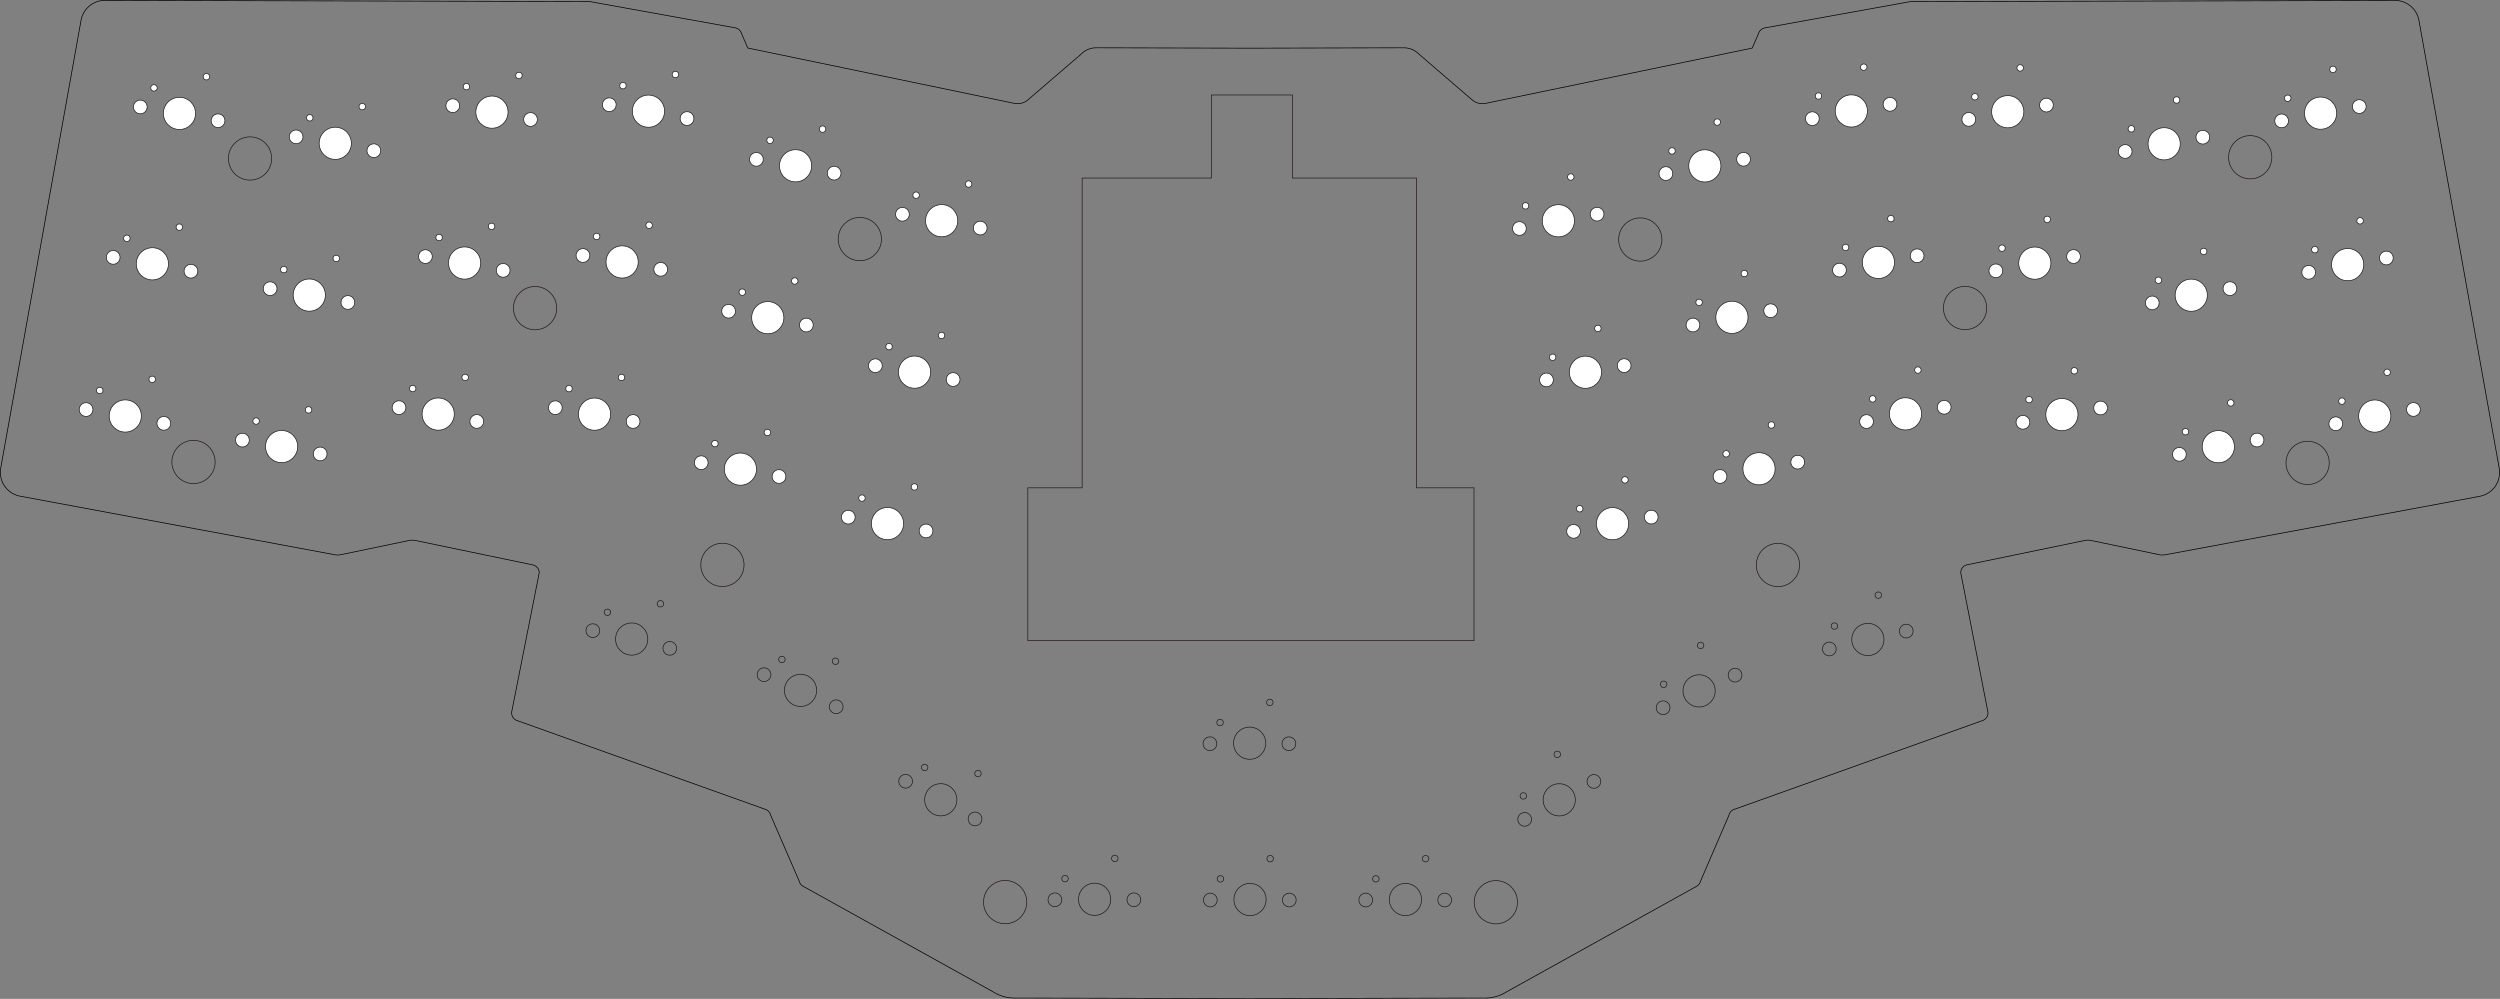 <svg id="katman_1" data-name="katman 1" xmlns="http://www.w3.org/2000/svg" viewBox="0 0 877.48 350.6"><rect x="0" y="0" width="877.48" height="350.6" fill="#808080" stroke="none"/><defs><style>.cls-1{fill:#fff;}.cls-1,.cls-3{stroke:#1d1d1b;}.cls-1,.cls-2,.cls-3,.cls-4{stroke-miterlimit:10;stroke-width:0.25px;}.cls-2,.cls-3,.cls-4{fill:none;}.cls-2{stroke:#000;}.cls-4{stroke:#241916;}</style></defs><title>CircuitBoard</title><circle class="cls-1" cx="53.48" cy="92.6" r="5.65"/><circle class="cls-1" cx="67.02" cy="95.19" r="2.41"/><circle class="cls-1" cx="39.73" cy="90.34" r="2.41"/><circle class="cls-1" cx="44.53" cy="83.65" r="1.13"/><circle class="cls-1" cx="62.95" cy="79.73" r="1.13"/><circle class="cls-1" cx="43.97" cy="146.01" r="5.65"/><circle class="cls-1" cx="57.5" cy="148.59" r="2.41"/><circle class="cls-1" cx="30.21" cy="143.75" r="2.41"/><circle class="cls-1" cx="35.01" cy="137.06" r="1.13"/><circle class="cls-1" cx="53.43" cy="133.14" r="1.13"/><circle class="cls-1" cx="117.68" cy="50.3" r="5.65"/><circle class="cls-1" cx="131.22" cy="52.89" r="2.41"/><circle class="cls-1" cx="103.93" cy="48.04" r="2.41"/><circle class="cls-1" cx="108.73" cy="41.35" r="1.13"/><circle class="cls-1" cx="127.15" cy="37.43" r="1.13"/><circle class="cls-1" cx="108.56" cy="103.58" r="5.65"/><circle class="cls-1" cx="122.1" cy="106.17" r="2.41"/><circle class="cls-1" cx="94.81" cy="101.32" r="2.41"/><circle class="cls-1" cx="99.61" cy="94.63" r="1.13"/><circle class="cls-1" cx="118.03" cy="90.71" r="1.13"/><circle class="cls-1" cx="98.84" cy="156.74" r="5.65"/><circle class="cls-1" cx="112.38" cy="159.33" r="2.41"/><circle class="cls-1" cx="85.09" cy="154.48" r="2.41"/><circle class="cls-1" cx="89.89" cy="147.79" r="1.13"/><circle class="cls-1" cx="108.31" cy="143.87" r="1.13"/><circle class="cls-1" cx="172.67" cy="39.36" r="5.65"/><circle class="cls-1" cx="186.21" cy="41.94" r="2.41"/><circle class="cls-1" cx="158.92" cy="37.1" r="2.41"/><circle class="cls-1" cx="163.72" cy="30.41" r="1.13"/><circle class="cls-1" cx="182.14" cy="26.49" r="1.13"/><circle class="cls-1" cx="163.07" cy="92.32" r="5.65"/><circle class="cls-1" cx="176.61" cy="94.9" r="2.41"/><circle class="cls-1" cx="149.32" cy="90.06" r="2.41"/><circle class="cls-1" cx="154.12" cy="83.37" r="1.13"/><circle class="cls-1" cx="172.54" cy="79.45" r="1.13"/><circle class="cls-1" cx="153.8" cy="145.34" r="5.65"/><circle class="cls-1" cx="167.34" cy="147.93" r="2.41"/><circle class="cls-1" cx="140.05" cy="143.08" r="2.41"/><circle class="cls-1" cx="144.85" cy="136.39" r="1.13"/><circle class="cls-1" cx="163.27" cy="132.47" r="1.13"/><circle class="cls-1" cx="227.6" cy="39.02" r="5.65"/><circle class="cls-1" cx="241.14" cy="41.61" r="2.41"/><circle class="cls-1" cx="213.85" cy="36.76" r="2.41"/><circle class="cls-1" cx="218.65" cy="30.07" r="1.13"/><circle class="cls-1" cx="237.07" cy="26.15" r="1.13"/><circle class="cls-1" cx="218.36" cy="91.94" r="5.65"/><circle class="cls-1" cx="231.9" cy="94.53" r="2.41"/><circle class="cls-1" cx="204.61" cy="89.68" r="2.41"/><circle class="cls-1" cx="209.41" cy="82.99" r="1.13"/><circle class="cls-1" cx="227.83" cy="79.07" r="1.13"/><circle class="cls-1" cx="208.67" cy="145.36" r="5.65"/><circle class="cls-1" cx="222.21" cy="147.94" r="2.41"/><circle class="cls-1" cx="194.92" cy="143.1" r="2.41"/><circle class="cls-1" cx="199.72" cy="136.41" r="1.13"/><circle class="cls-1" cx="218.14" cy="132.49" r="1.13"/><circle class="cls-1" cx="279.24" cy="58.19" r="5.65"/><circle class="cls-1" cx="292.78" cy="60.77" r="2.41"/><circle class="cls-1" cx="265.49" cy="55.93" r="2.41"/><circle class="cls-1" cx="270.29" cy="49.24" r="1.13"/><circle class="cls-1" cx="288.71" cy="45.32" r="1.13"/><circle class="cls-1" cx="269.48" cy="111.5" r="5.65"/><circle class="cls-1" cx="283.02" cy="114.09" r="2.41"/><circle class="cls-1" cx="255.73" cy="109.24" r="2.41"/><circle class="cls-1" cx="260.53" cy="102.55" r="1.13"/><circle class="cls-1" cx="278.95" cy="98.63" r="1.13"/><circle class="cls-1" cx="259.88" cy="164.66" r="5.65"/><circle class="cls-1" cx="273.42" cy="167.25" r="2.41"/><circle class="cls-1" cx="246.13" cy="162.4" r="2.41"/><circle class="cls-1" cx="250.93" cy="155.71" r="1.13"/><circle class="cls-1" cx="269.35" cy="151.79" r="1.13"/><circle class="cls-1" cx="330.51" cy="77.46" r="5.65"/><circle class="cls-1" cx="344.05" cy="80.05" r="2.41"/><circle class="cls-1" cx="316.75" cy="75.21" r="2.41"/><circle class="cls-1" cx="321.55" cy="68.51" r="1.13"/><circle class="cls-1" cx="339.98" cy="64.6" r="1.13"/><circle class="cls-1" cx="321" cy="130.62" r="5.65"/><circle class="cls-1" cx="334.54" cy="133.21" r="2.41"/><circle class="cls-1" cx="307.25" cy="128.36" r="2.41"/><circle class="cls-1" cx="312.05" cy="121.67" r="1.13"/><circle class="cls-1" cx="330.47" cy="117.75" r="1.13"/><circle class="cls-1" cx="311.5" cy="183.78" r="5.65"/><circle class="cls-1" cx="325.03" cy="186.36" r="2.41"/><circle class="cls-1" cx="297.74" cy="181.52" r="2.41"/><circle class="cls-1" cx="302.54" cy="174.83" r="1.13"/><circle class="cls-1" cx="320.96" cy="170.91" r="1.13"/><circle class="cls-1" cx="62.99" cy="39.8" r="5.65"/><circle class="cls-1" cx="76.53" cy="42.38" r="2.41"/><circle class="cls-1" cx="49.24" cy="37.54" r="2.41"/><circle class="cls-1" cx="54.04" cy="30.85" r="1.13"/><circle class="cls-1" cx="72.46" cy="26.93" r="1.13"/><path class="cls-2" d="M892,201.62,863.83,44.46a8.5,8.5,0,0,0-8.39-7l-169.88.42a3.23,3.23,0,0,0-.69.07l-50.62,9.14a2.86,2.86,0,0,0-2.1,1.67l-2.33,5.42L536.3,73.57a5.63,5.63,0,0,1-4.84-1.25l-18.61-16a7.4,7.4,0,0,0-5.12-2.24h-2.91l-51.28.13v0l-51.27-.13h-2.91a7.4,7.4,0,0,0-5.12,2.24l-18.61,16a5.66,5.66,0,0,1-4.85,1.25L277.26,54.15l-2.33-5.42a2.83,2.83,0,0,0-2.1-1.67l-50.62-9.14a3.23,3.23,0,0,0-.69-.07L51.65,37.42a8.52,8.52,0,0,0-8.4,7L15.06,201.59a8.51,8.51,0,0,0,6.88,9.88L132.23,232a5.56,5.56,0,0,0,2.15,0l24-5a5.86,5.86,0,0,1,2.17,0l41.18,8.56a2.85,2.85,0,0,1,2.33,2.8l-9.62,48.62a2.83,2.83,0,0,0,2,3.28l86.83,31.06a2.83,2.83,0,0,1,2,2.06l10.05,23.2a2.79,2.79,0,0,0,1.21,1.71l66.72,37.06a14.22,14.22,0,0,0,7.65,2.26h4.36l78.23.19v0l78.24-.19h4.35a14.2,14.2,0,0,0,7.65-2.26l66.72-37.06a2.81,2.81,0,0,0,1.22-1.71l10-23.2a2.82,2.82,0,0,1,2-2.06l86.83-31.06a2.82,2.82,0,0,0,2-3.28L703,238.32a2.85,2.85,0,0,1,2.33-2.8L746.54,227a5.66,5.66,0,0,1,2.17,0l24,5a5.81,5.81,0,0,0,2.16,0L885.15,211.5A8.51,8.51,0,0,0,892,201.62Z" transform="translate(-14.8 -37.3)"/><circle class="cls-1" cx="546.97" cy="77.49" r="5.65"/><circle class="cls-1" cx="560.56" cy="75.17" r="2.41"/><circle class="cls-1" cx="533.3" cy="80.2" r="2.41"/><circle class="cls-1" cx="535.45" cy="72.25" r="1.13"/><circle class="cls-1" cx="551.33" cy="62.13" r="1.13"/><circle class="cls-1" cx="556.48" cy="130.65" r="5.65"/><circle class="cls-1" cx="570.07" cy="128.33" r="2.41"/><circle class="cls-1" cx="542.8" cy="133.35" r="2.41"/><circle class="cls-1" cx="544.96" cy="125.4" r="1.13"/><circle class="cls-1" cx="560.84" cy="115.28" r="1.13"/><circle class="cls-1" cx="565.99" cy="183.81" r="5.65"/><circle class="cls-1" cx="579.57" cy="181.49" r="2.41"/><circle class="cls-1" cx="552.31" cy="186.51" r="2.41"/><circle class="cls-1" cx="554.46" cy="178.56" r="1.13"/><circle class="cls-1" cx="570.35" cy="168.44" r="1.13"/><circle class="cls-1" cx="598.38" cy="58.22" r="5.65"/><circle class="cls-1" cx="611.97" cy="55.9" r="2.41"/><circle class="cls-1" cx="584.71" cy="60.92" r="2.41"/><circle class="cls-1" cx="586.86" cy="52.97" r="1.13"/><circle class="cls-1" cx="602.74" cy="42.85" r="1.13"/><circle class="cls-1" cx="607.89" cy="111.38" r="5.65"/><circle class="cls-1" cx="621.48" cy="109.06" r="2.41"/><circle class="cls-1" cx="594.21" cy="114.08" r="2.41"/><circle class="cls-1" cx="596.37" cy="106.13" r="1.13"/><circle class="cls-1" cx="612.25" cy="96.01" r="1.13"/><circle class="cls-1" cx="617.4" cy="164.53" r="5.65"/><circle class="cls-1" cx="630.98" cy="162.21" r="2.41"/><circle class="cls-1" cx="603.72" cy="167.24" r="2.41"/><circle class="cls-1" cx="605.87" cy="159.29" r="1.13"/><circle class="cls-1" cx="621.76" cy="149.17" r="1.13"/><circle class="cls-1" cx="649.8" cy="38.94" r="5.65"/><circle class="cls-1" cx="663.38" cy="36.62" r="2.41"/><circle class="cls-1" cx="636.12" cy="41.65" r="2.41"/><circle class="cls-1" cx="638.28" cy="33.7" r="1.13"/><circle class="cls-1" cx="654.16" cy="23.58" r="1.13"/><circle class="cls-1" cx="659.31" cy="92.1" r="5.65"/><circle class="cls-1" cx="672.89" cy="89.78" r="2.41"/><circle class="cls-1" cx="645.63" cy="94.8" r="2.41"/><circle class="cls-1" cx="647.78" cy="86.85" r="1.13"/><circle class="cls-1" cx="663.67" cy="76.73" r="1.13"/><circle class="cls-1" cx="668.81" cy="145.26" r="5.65"/><circle class="cls-1" cx="682.4" cy="142.94" r="2.41"/><circle class="cls-1" cx="655.14" cy="147.96" r="2.41"/><circle class="cls-1" cx="657.29" cy="140.01" r="1.13"/><circle class="cls-1" cx="673.17" cy="129.89" r="1.13"/><circle class="cls-1" cx="704.7" cy="39.21" r="5.65"/><circle class="cls-1" cx="718.28" cy="36.89" r="2.41"/><circle class="cls-1" cx="691.02" cy="41.91" r="2.41"/><circle class="cls-1" cx="693.17" cy="33.96" r="1.13"/><circle class="cls-1" cx="709.06" cy="23.84" r="1.13"/><circle class="cls-1" cx="714.2" cy="92.36" r="5.65"/><circle class="cls-1" cx="727.79" cy="90.04" r="2.41"/><circle class="cls-1" cx="700.53" cy="95.06" r="2.41"/><circle class="cls-1" cx="702.68" cy="87.11" r="1.13"/><circle class="cls-1" cx="718.56" cy="77" r="1.13"/><circle class="cls-1" cx="723.71" cy="145.52" r="5.65"/><circle class="cls-1" cx="737.29" cy="143.2" r="2.41"/><circle class="cls-1" cx="710.03" cy="148.22" r="2.41"/><circle class="cls-1" cx="712.19" cy="140.27" r="1.13"/><circle class="cls-1" cx="728.07" cy="130.15" r="1.13"/><circle class="cls-1" cx="759.6" cy="50.47" r="5.65"/><circle class="cls-1" cx="773.18" cy="48.15" r="2.41"/><circle class="cls-1" cx="745.92" cy="53.17" r="2.41"/><circle class="cls-1" cx="748.08" cy="45.22" r="1.13"/><circle class="cls-1" cx="763.96" cy="35.1" r="1.13"/><circle class="cls-1" cx="769.11" cy="103.62" r="5.65"/><circle class="cls-1" cx="782.69" cy="101.3" r="2.41"/><circle class="cls-1" cx="755.43" cy="106.32" r="2.41"/><circle class="cls-1" cx="757.58" cy="98.37" r="1.13"/><circle class="cls-1" cx="773.47" cy="88.25" r="1.13"/><circle class="cls-1" cx="778.61" cy="156.78" r="5.65"/><circle class="cls-1" cx="792.2" cy="154.46" r="2.41"/><circle class="cls-1" cx="764.94" cy="159.48" r="2.41"/><circle class="cls-1" cx="767.09" cy="151.53" r="1.13"/><circle class="cls-1" cx="782.97" cy="141.41" r="1.13"/><circle class="cls-1" cx="814.5" cy="39.72" r="5.65"/><circle class="cls-1" cx="828.09" cy="37.4" r="2.41"/><circle class="cls-1" cx="800.83" cy="42.43" r="2.41"/><circle class="cls-1" cx="802.98" cy="34.48" r="1.13"/><circle class="cls-1" cx="818.86" cy="24.36" r="1.13"/><circle class="cls-1" cx="824.01" cy="92.88" r="5.65"/><circle class="cls-1" cx="837.59" cy="90.56" r="2.41"/><circle class="cls-1" cx="810.33" cy="95.58" r="2.41"/><circle class="cls-1" cx="812.49" cy="87.63" r="1.13"/><circle class="cls-1" cx="828.37" cy="77.51" r="1.13"/><circle class="cls-1" cx="833.52" cy="146.04" r="5.65"/><circle class="cls-1" cx="847.1" cy="143.72" r="2.41"/><circle class="cls-1" cx="819.84" cy="148.74" r="2.41"/><circle class="cls-1" cx="821.99" cy="140.79" r="1.13"/><circle class="cls-1" cx="837.88" cy="130.67" r="1.13"/><circle class="cls-3" cx="438.62" cy="260.86" r="5.65"/><circle class="cls-3" cx="452.4" cy="261.04" r="2.41"/><circle class="cls-3" cx="424.68" cy="261.04" r="2.41"/><circle class="cls-3" cx="428.24" cy="253.61" r="1.13"/><circle class="cls-3" cx="445.7" cy="246.54" r="1.13"/><circle class="cls-3" cx="384.2" cy="315.64" r="5.65"/><circle class="cls-3" cx="397.98" cy="315.82" r="2.41"/><circle class="cls-3" cx="370.26" cy="315.82" r="2.41"/><circle class="cls-3" cx="373.82" cy="308.39" r="1.13"/><circle class="cls-3" cx="391.28" cy="301.31" r="1.13"/><circle class="cls-3" cx="438.75" cy="315.72" r="5.65"/><circle class="cls-3" cx="452.53" cy="315.9" r="2.41"/><circle class="cls-3" cx="424.81" cy="315.9" r="2.41"/><circle class="cls-3" cx="428.37" cy="308.47" r="1.13"/><circle class="cls-3" cx="445.82" cy="301.39" r="1.13"/><circle class="cls-3" cx="493.3" cy="315.72" r="5.65"/><circle class="cls-3" cx="507.08" cy="315.9" r="2.41"/><circle class="cls-3" cx="479.36" cy="315.9" r="2.41"/><circle class="cls-3" cx="482.92" cy="308.47" r="1.13"/><circle class="cls-3" cx="500.37" cy="301.39" r="1.13"/><circle class="cls-3" cx="547.28" cy="280.73" r="5.65"/><circle class="cls-3" cx="559.45" cy="274.28" r="2.41"/><circle class="cls-3" cx="535.14" cy="287.59" r="2.41"/><circle class="cls-3" cx="534.69" cy="279.36" r="1.13"/><circle class="cls-3" cx="546.6" cy="264.78" r="1.13"/><circle class="cls-3" cx="596.37" cy="242.49" r="5.65"/><circle class="cls-3" cx="608.99" cy="236.97" r="2.41"/><circle class="cls-3" cx="583.74" cy="248.41" r="2.41"/><circle class="cls-3" cx="583.92" cy="240.18" r="1.13"/><circle class="cls-3" cx="596.9" cy="226.53" r="1.13"/><circle class="cls-3" cx="330.2" cy="280.71" r="5.65"/><circle class="cls-3" cx="342.23" cy="287.44" r="2.41"/><circle class="cls-3" cx="317.87" cy="274.21" r="2.41"/><circle class="cls-3" cx="324.54" cy="269.38" r="1.13"/><circle class="cls-3" cx="343.26" cy="271.5" r="1.13"/><circle class="cls-3" cx="280.98" cy="242.31" r="5.65"/><circle class="cls-3" cx="293.5" cy="248.07" r="2.41"/><circle class="cls-3" cx="268.17" cy="236.81" r="2.41"/><circle class="cls-3" cx="274.44" cy="231.47" r="1.13"/><circle class="cls-3" cx="293.26" cy="232.09" r="1.13"/><circle class="cls-3" cx="221.71" cy="224.3" r="5.65"/><circle class="cls-3" cx="235.09" cy="227.56" r="2.41"/><circle class="cls-3" cx="208.08" cy="221.35" r="2.41"/><circle class="cls-3" cx="213.21" cy="214.91" r="1.13"/><circle class="cls-3" cx="231.8" cy="211.92" r="1.13"/><circle class="cls-4" cx="87.76" cy="55.63" r="7.59"/><circle class="cls-4" cx="67.92" cy="162.15" r="7.59"/><circle class="cls-4" cx="187.8" cy="108.15" r="7.59"/><circle class="cls-4" cx="301.8" cy="83.91" r="7.59"/><circle class="cls-4" cx="253.56" cy="198.27" r="7.59"/><circle class="cls-4" cx="352.8" cy="316.63" r="7.59"/><circle class="cls-4" cx="525.04" cy="316.67" r="7.59"/><circle class="cls-4" cx="624.04" cy="198.31" r="7.59"/><circle class="cls-4" cx="575.72" cy="84.07" r="7.59"/><circle class="cls-4" cx="689.72" cy="108.11" r="7.59"/><circle class="cls-4" cx="789.8" cy="55.19" r="7.59"/><circle class="cls-4" cx="809.96" cy="162.47" r="7.59"/><polygon class="cls-4" points="497.19 171.22 497.19 62.5 453.63 62.5 453.63 33.34 425.19 33.34 425.19 62.5 379.83 62.5 379.83 171.22 360.75 171.22 360.75 224.86 379.83 224.86 497.19 224.86 517.36 224.86 517.36 171.22 497.19 171.22"/><circle class="cls-3" cx="655.61" cy="224.45" r="5.65"/><circle class="cls-3" cx="669.08" cy="221.51" r="2.41"/><circle class="cls-3" cx="642.08" cy="227.79" r="2.41"/><circle class="cls-3" cx="643.86" cy="219.74" r="1.13"/><circle class="cls-3" cx="659.26" cy="208.9" r="1.13"/></svg>